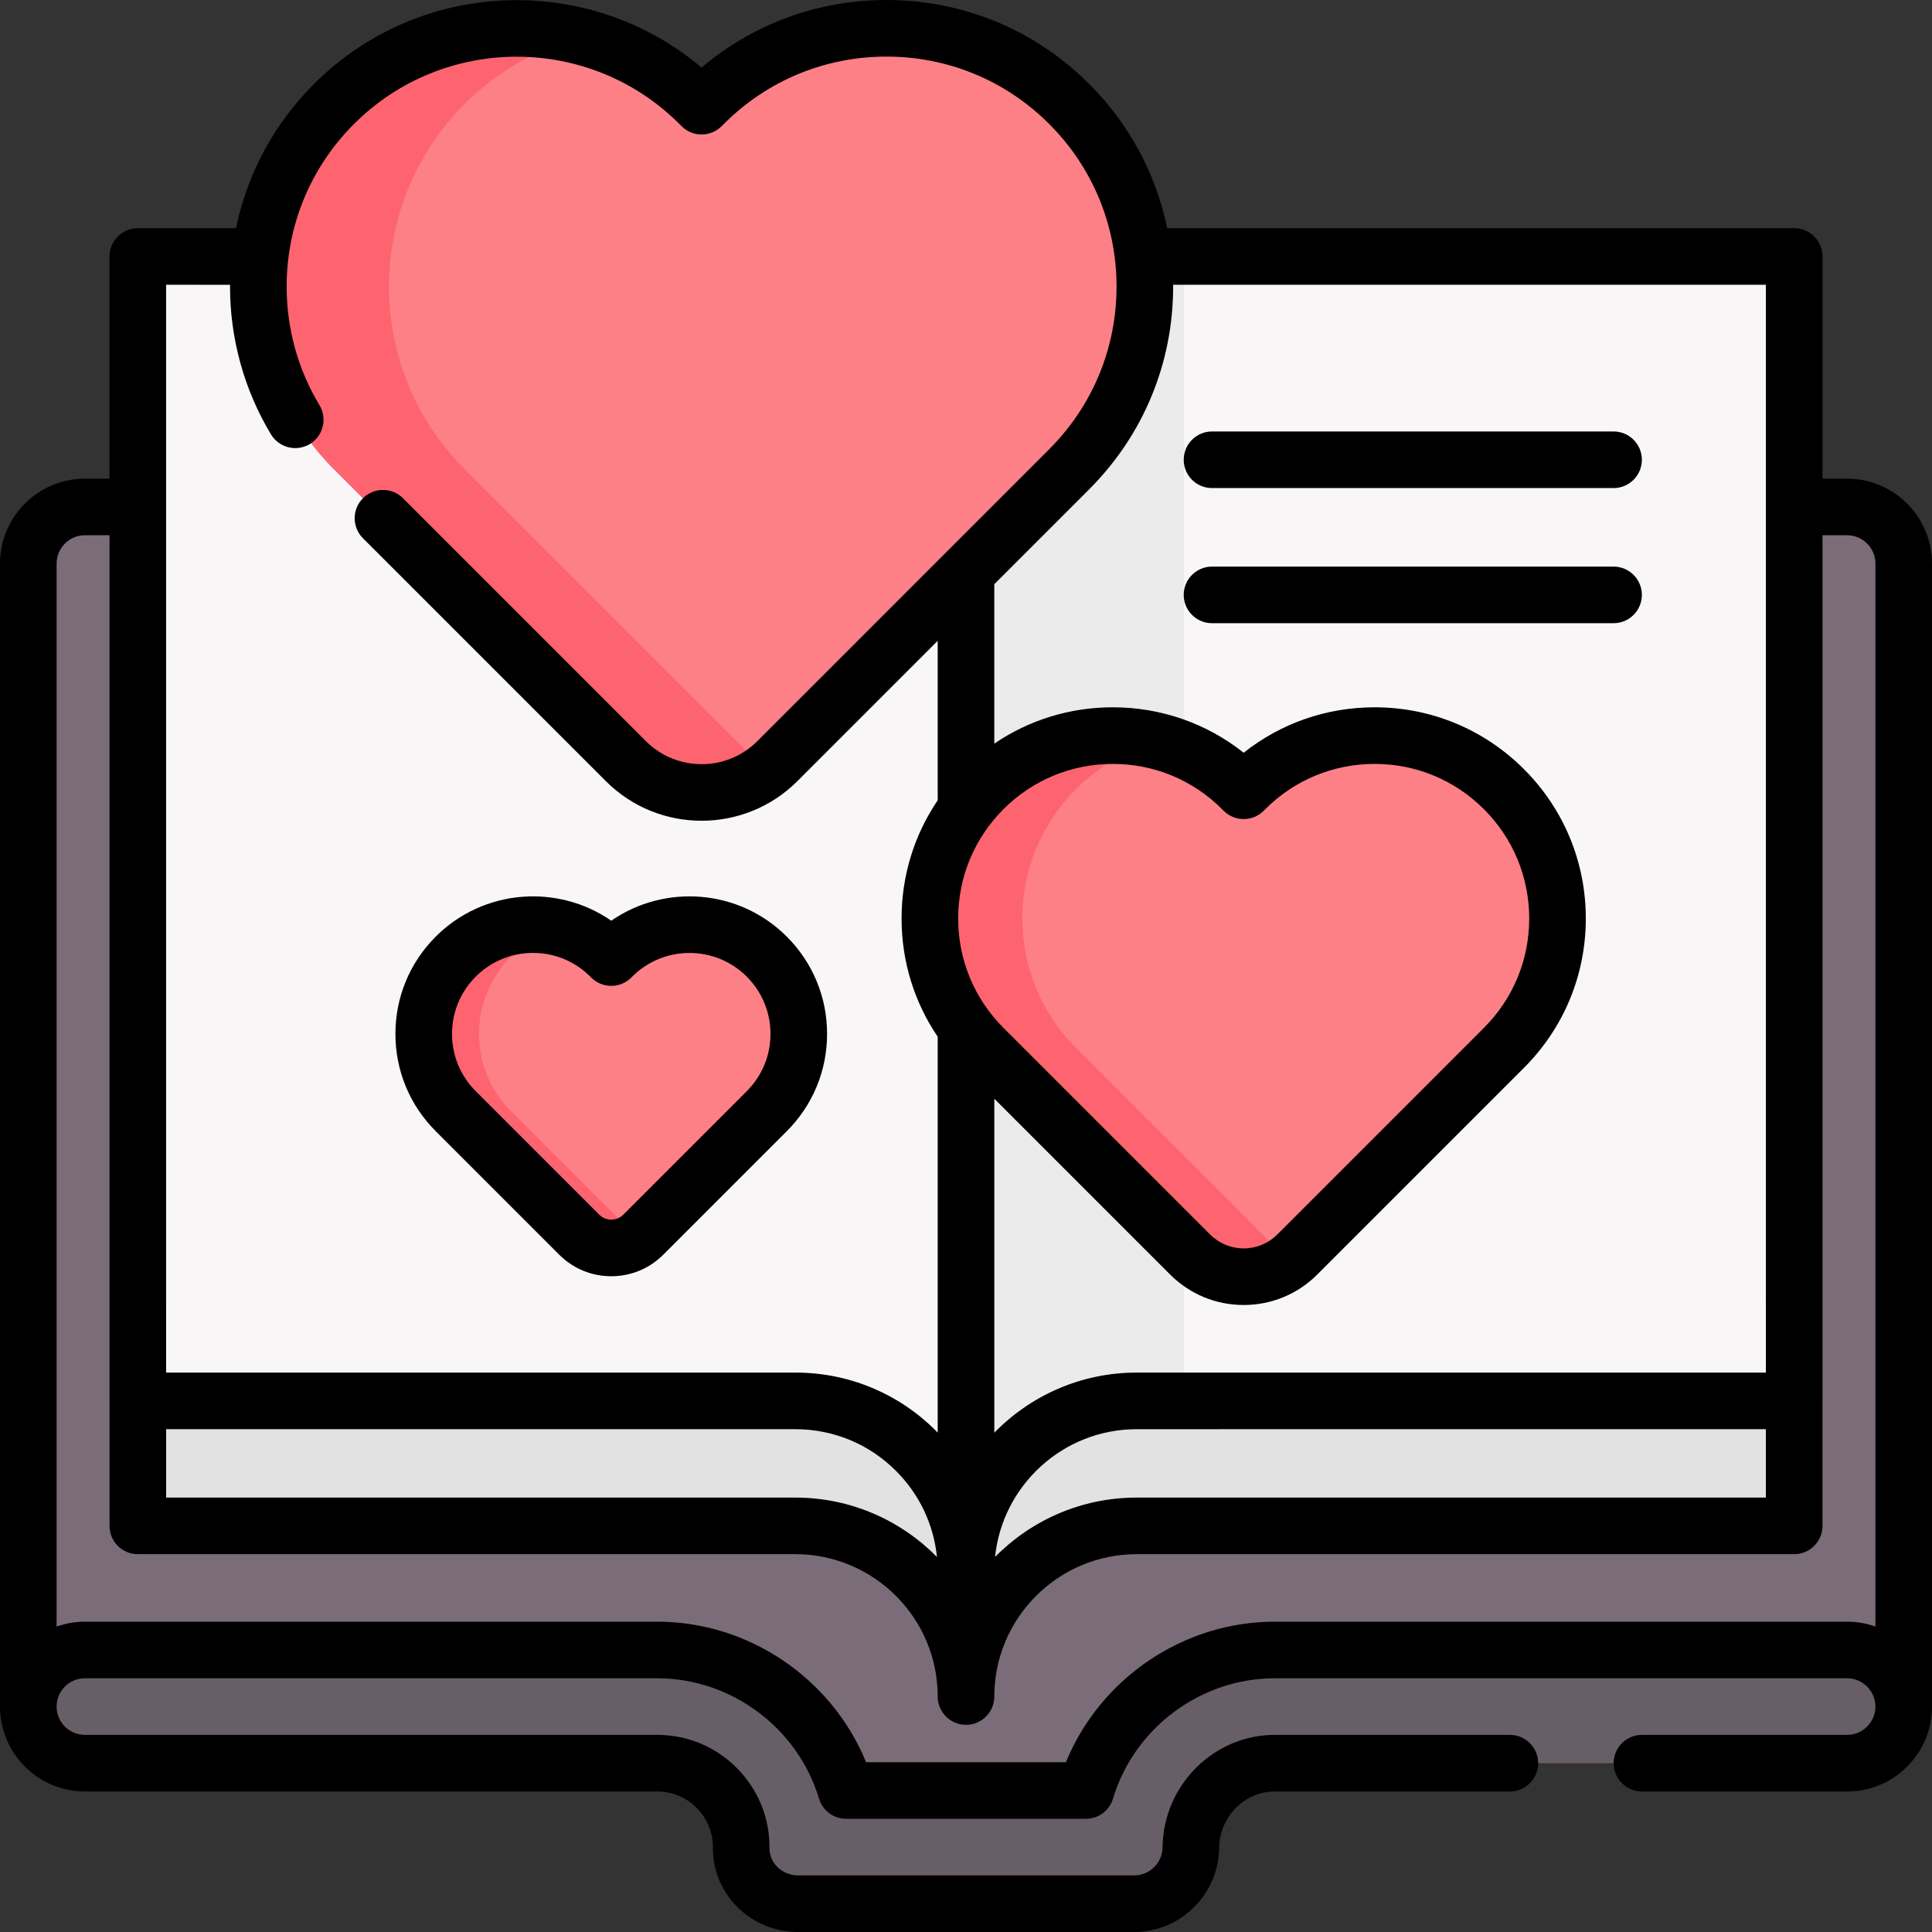 <svg id="Capa_1" enable-background="new 0 0 512 512" height="512" viewBox="0 0 512 512" width="512" xmlns="http://www.w3.org/2000/svg"><rect x="0" y="0" width="512" height="512" fill="#333333" stroke="none"/><g><g><path d="m7.5 452.26v-302.909c0-8.284 6.716-15 15-15h151.68c23.594 0 43.584 15.722 50.045 37.24h63.549c6.461-21.518 26.451-37.24 50.045-37.24h151.681c8.284 0 15 6.716 15 15v302.909h-184.703l-23.943 38.706h-76.817l-20.95-36.912z" fill="#7a6d79"/><path d="m300.58 504.5h-89.16c-8.208 0-15.073-6.594-15.001-14.802.108-12.354-9.91-22.438-22.239-22.438h-151.68c-8.284 0-15-6.716-15-15 0-8.284 6.716-15 15-15h151.68c23.594 0 43.584 15.722 50.045 37.24h63.549c6.461-21.518 26.451-37.24 50.045-37.24h151.681c8.284 0 15 6.716 15 15 0 8.284-6.716 15-15 15h-151.68c-12.329 0-22.098 10.089-22.241 22.417-.095 8.203-6.774 14.823-14.999 14.823z" fill="#685e68"/><path d="m36.523 101.097h174.252c24.977 0 45.226 20.248 45.226 45.226 0-24.977 20.248-45.226 45.226-45.226h174.252v303.277h-174.253c-24.977 0-45.226 20.248-45.226 45.226 0-24.977-20.248-45.226-45.226-45.226h-174.251z" fill="#e2e2e2"/><path d="m475.48 67.97v303.28h-174.25c-24.98 0-45.23 20.25-45.23 45.23 0-12.49-5.06-23.8-13.25-31.98-8.18-8.19-19.49-13.25-31.98-13.25h-174.25v-303.28h174.25c24.98 0 45.23 20.25 45.23 45.23 0-12.49 5.06-23.8 13.25-31.98 8.18-8.19 19.49-13.25 31.98-13.25z" fill="#f8f6f6"/><path d="m313.81 67.97v303.28h-12.58c-24.98 0-45.23 20.25-45.23 45.23v-303.28c0-12.49 5.06-23.8 13.25-31.98 8.18-8.19 19.49-13.25 31.98-13.25z" fill="#ebebeb"/><g><path d="m186.524 27.552-.592.592-.593-.593c-26.736-26.736-70.084-26.736-96.821 0-26.736 26.736-26.736 70.084 0 96.82l.593.593 76.757 76.757c11.081 11.081 29.047 11.081 40.128 0l76.757-76.757.592-.592c26.736-26.736 26.736-70.084 0-96.821-26.737-26.735-70.085-26.735-96.821.001z" fill="#fd8087"/><path d="m203.243 204.144c-11.132 8.589-27.176 7.778-37.378-2.425l-77.346-77.346c-13.367-13.367-20.051-30.891-20.051-48.415s6.684-35.04 20.051-48.407c17.807-17.807 42.999-23.759 65.727-17.831-11.399 2.96-22.177 8.904-31.104 17.831-13.367 13.367-20.051 30.883-20.051 48.407s6.684 35.048 20.051 48.415l77.346 77.346c.881.882 1.795 1.685 2.755 2.425z" fill="#fe646f"/></g><g><path d="m330.009 209.142-.419.419-.42-.42c-18.929-18.929-49.619-18.929-68.548 0-18.929 18.929-18.929 49.619 0 68.548l.42.42 54.343 54.343c7.845 7.845 20.565 7.845 28.41 0l54.343-54.343.419-.419c18.929-18.929 18.929-49.619 0-68.548-18.929-18.929-49.619-18.929-68.548 0z" fill="#fd8087"/><path d="m341.846 334.168c-7.881 6.081-19.24 5.507-26.464-1.717l-54.761-54.761c-9.464-9.464-14.196-21.871-14.196-34.278s4.732-24.808 14.196-34.272c12.607-12.608 30.443-16.821 46.534-12.624-8.071 2.096-15.701 6.304-22.021 12.624-9.464 9.464-14.196 21.865-14.196 34.272s4.732 24.814 14.196 34.278l54.761 54.761c.624.625 1.271 1.193 1.951 1.717z" fill="#fe646f"/></g><g><path d="m162.239 253.516-.251.251-.251-.251c-11.311-11.311-29.651-11.311-40.962 0-11.311 11.311-11.311 29.651 0 40.962l.251.251 32.474 32.474c4.688 4.688 12.289 4.688 16.977 0l32.474-32.474.251-.251c11.311-11.311 11.311-29.651 0-40.962-11.312-11.311-29.651-11.311-40.963 0z" fill="#fd8087"/><path d="m169.313 328.228c-4.71 3.634-11.497 3.291-15.814-1.026l-32.723-32.723c-5.655-5.655-8.483-13.069-8.483-20.483s2.828-14.825 8.483-20.48c7.534-7.534 18.192-10.052 27.807-7.544-4.823 1.252-9.382 3.767-13.159 7.544-5.655 5.655-8.483 13.066-8.483 20.48s2.828 14.828 8.483 20.483l32.723 32.723c.373.373.759.713 1.166 1.026z" fill="#fe646f"/></g></g><g><path d="m489.5 126.85h-6.52v-58.88c0-4.142-3.358-7.5-7.5-7.5h-166.169c-2.965-14.381-10.043-27.599-20.666-38.221-14.336-14.348-33.413-22.249-53.715-22.249-18.144 0-35.315 6.316-49.003 17.91-29.817-25.197-74.621-23.751-102.71 4.337-10.627 10.626-17.707 23.845-20.673 38.223h-26.024c-4.142 0-7.5 3.358-7.5 7.5v58.88h-6.52c-12.407 0-22.5 10.094-22.5 22.5v302.91c0 12.407 10.093 22.5 22.5 22.5h151.68c3.954 0 7.67 1.552 10.464 4.372 2.792 2.817 4.311 6.547 4.276 10.505-.05 5.883 2.226 11.445 6.408 15.663 4.222 4.258 10.087 6.701 16.092 6.701h89.16c12.256 0 22.35-9.972 22.5-22.234.094-8.274 6.707-15.006 14.74-15.006h62.31c4.142 0 7.5-3.358 7.5-7.5s-3.358-7.5-7.5-7.5h-62.31c-16.211 0-29.552 13.384-29.739 29.829-.05 4.086-3.415 7.411-7.5 7.411h-89.16c-2.032 0-4.015-.825-5.44-2.262-1.344-1.355-2.076-3.122-2.06-4.971.071-7.987-2.991-15.515-8.621-21.195-5.632-5.683-13.132-8.812-21.118-8.812h-151.682c-4.136 0-7.5-3.364-7.5-7.5 0-2 .779-3.877 2.213-5.306 1.409-1.415 3.287-2.194 5.287-2.194h151.68c19.593 0 37.22 13.118 42.867 31.9.954 3.17 3.872 5.34 7.183 5.34h63.54c3.311 0 6.229-2.17 7.183-5.34 5.647-18.782 23.274-31.9 42.867-31.9h151.68c4.136 0 7.5 3.364 7.5 7.5 0 2-.779 3.878-2.213 5.307-1.409 1.415-3.286 2.193-5.287 2.193h-54.37c-4.142 0-7.5 3.358-7.5 7.5s3.358 7.5 7.5 7.5h54.37c6.018 0 11.669-2.346 15.894-6.587 4.26-4.245 6.606-9.896 6.606-15.913v-302.911c0-12.406-10.093-22.5-22.5-22.5zm-445.477 251.9h166.747c10.083 0 19.556 3.924 26.68 11.057 6.206 6.198 9.981 14.183 10.853 22.802-9.568-9.705-22.855-15.735-37.528-15.735h-166.752zm221.902-164.305c7.738-7.738 18.027-12 28.971-12s21.233 4.262 28.971 12l.419.419c2.929 2.929 7.678 2.929 10.606 0l.419-.419c7.738-7.738 18.027-12 28.971-12s21.233 4.262 28.971 12 12 18.027 12 28.971-4.262 21.232-12 28.971l-54.763 54.763c-2.378 2.378-5.539 3.688-8.902 3.688s-6.524-1.31-8.902-3.688l-54.763-54.763c-7.738-7.738-12-18.027-12-28.971s4.264-21.232 12.002-28.971zm202.055-138.975v269.178h-.003v19.102h-166.747c-14.775 0-28.147 6.114-37.73 15.938v-88.513l46.581 46.581c5.21 5.211 12.139 8.081 19.508 8.081s14.298-2.87 19.508-8.081l54.763-54.763c10.572-10.571 16.394-24.627 16.394-39.577 0-14.951-5.822-29.006-16.394-39.578-10.571-10.572-24.627-16.394-39.578-16.394-12.751 0-24.851 4.234-34.693 12.04-9.843-7.805-21.942-12.04-34.694-12.04-11.362 0-22.203 3.371-31.396 9.626v-42.245l24.598-24.598.544-.554c14.35-14.344 22.253-33.419 22.253-53.71 0-.165-.011-.329-.012-.494h157.098zm-.003 303.28v18.124h-166.751c-14.673 0-27.96 6.029-37.528 15.734 1.945-18.992 18.035-33.858 37.532-33.858zm-407.005-303.28c-.001.164-.012.326-.012.49 0 13.833 3.754 27.375 10.856 39.161 2.137 3.547 6.745 4.692 10.295 2.553 3.548-2.138 4.69-6.747 2.553-10.295-5.694-9.45-8.704-20.314-8.704-31.419 0-16.279 6.344-31.587 17.863-43.107 23.765-23.765 62.441-23.764 86.215.002l.59.59c2.929 2.927 7.676 2.925 10.604-.002l.59-.59c11.514-11.512 26.823-17.853 43.108-17.853 16.293 0 31.602 6.34 43.106 17.853 11.516 11.516 17.858 26.826 17.858 43.111 0 16.283-6.342 31.591-17.903 43.148l-77.293 77.303c-8.144 8.137-21.389 8.139-29.526.002l-64.38-64.38c-2.929-2.929-7.678-2.929-10.606 0-2.929 2.929-2.929 7.677 0 10.606l64.38 64.38c6.992 6.992 16.176 10.486 25.364 10.486 9.186 0 18.376-3.496 25.373-10.486l37.197-37.197v42.266c-6.224 9.177-9.575 19.991-9.575 31.324s3.352 22.149 9.575 31.324v104.93c-.151-.155-.29-.318-.443-.471-9.951-9.963-23.193-15.45-37.287-15.45h-166.747v-19.102h-.003v-269.177zm428.528 354.29h-151.68c-24.26 0-46.261 15.058-55.341 37.24h-52.957c-9.08-22.183-31.082-37.24-55.341-37.24h-151.681c-2.6 0-5.122.463-7.5 1.303v-281.713c0-4.135 3.364-7.5 7.5-7.5h6.52v229.4c0 .02.003.038.003.058v33.066c0 4.142 3.358 7.5 7.5 7.5h174.251c20.802 0 37.726 16.924 37.726 37.726 0 4.142 3.358 7.5 7.5 7.5s7.5-3.358 7.5-7.5c0-20.802 16.924-37.726 37.726-37.726h174.251c4.142 0 7.5-3.358 7.5-7.5v-33.066c0-.02.003-.039.003-.058v-229.4h6.52c4.136 0 7.5 3.365 7.5 7.5v281.7c-2.347-.833-4.871-1.29-7.5-1.29z"/><path d="m148.196 332.506c3.684 3.684 8.582 5.713 13.792 5.713s10.108-2.029 13.792-5.713l32.479-32.479.245-.246c6.887-6.887 10.681-16.044 10.681-25.784s-3.793-18.897-10.681-25.785c-12.635-12.635-32.312-14.041-46.516-4.218-14.201-9.823-33.88-8.417-46.517 4.218-6.887 6.887-10.68 16.044-10.68 25.785s3.793 18.897 10.68 25.784zm-22.117-73.687c4.054-4.054 9.445-6.287 15.178-6.287s11.124 2.232 15.178 6.287l.251.251c1.406 1.407 3.314 2.197 5.303 2.197h.003c1.991-.001 3.899-.793 5.305-2.202l.249-.25c8.37-8.366 21.984-8.364 30.353.003 4.054 4.054 6.287 9.445 6.287 15.178s-2.233 11.124-6.292 15.183l-32.72 32.72c-.851.851-1.981 1.319-3.185 1.319s-2.334-.468-3.186-1.319l-32.725-32.725c-4.054-4.054-6.287-9.444-6.287-15.178s2.233-11.122 6.288-15.177z"/><path d="m321.198 129.345h106.413c4.142 0 7.5-3.358 7.5-7.5s-3.358-7.5-7.5-7.5h-106.413c-4.142 0-7.5 3.358-7.5 7.5s3.358 7.5 7.5 7.5z"/><path d="m321.198 165.154h106.413c4.142 0 7.5-3.358 7.5-7.5s-3.358-7.5-7.5-7.5h-106.413c-4.142 0-7.5 3.358-7.5 7.5s3.358 7.5 7.5 7.5z"/></g></g></svg>
